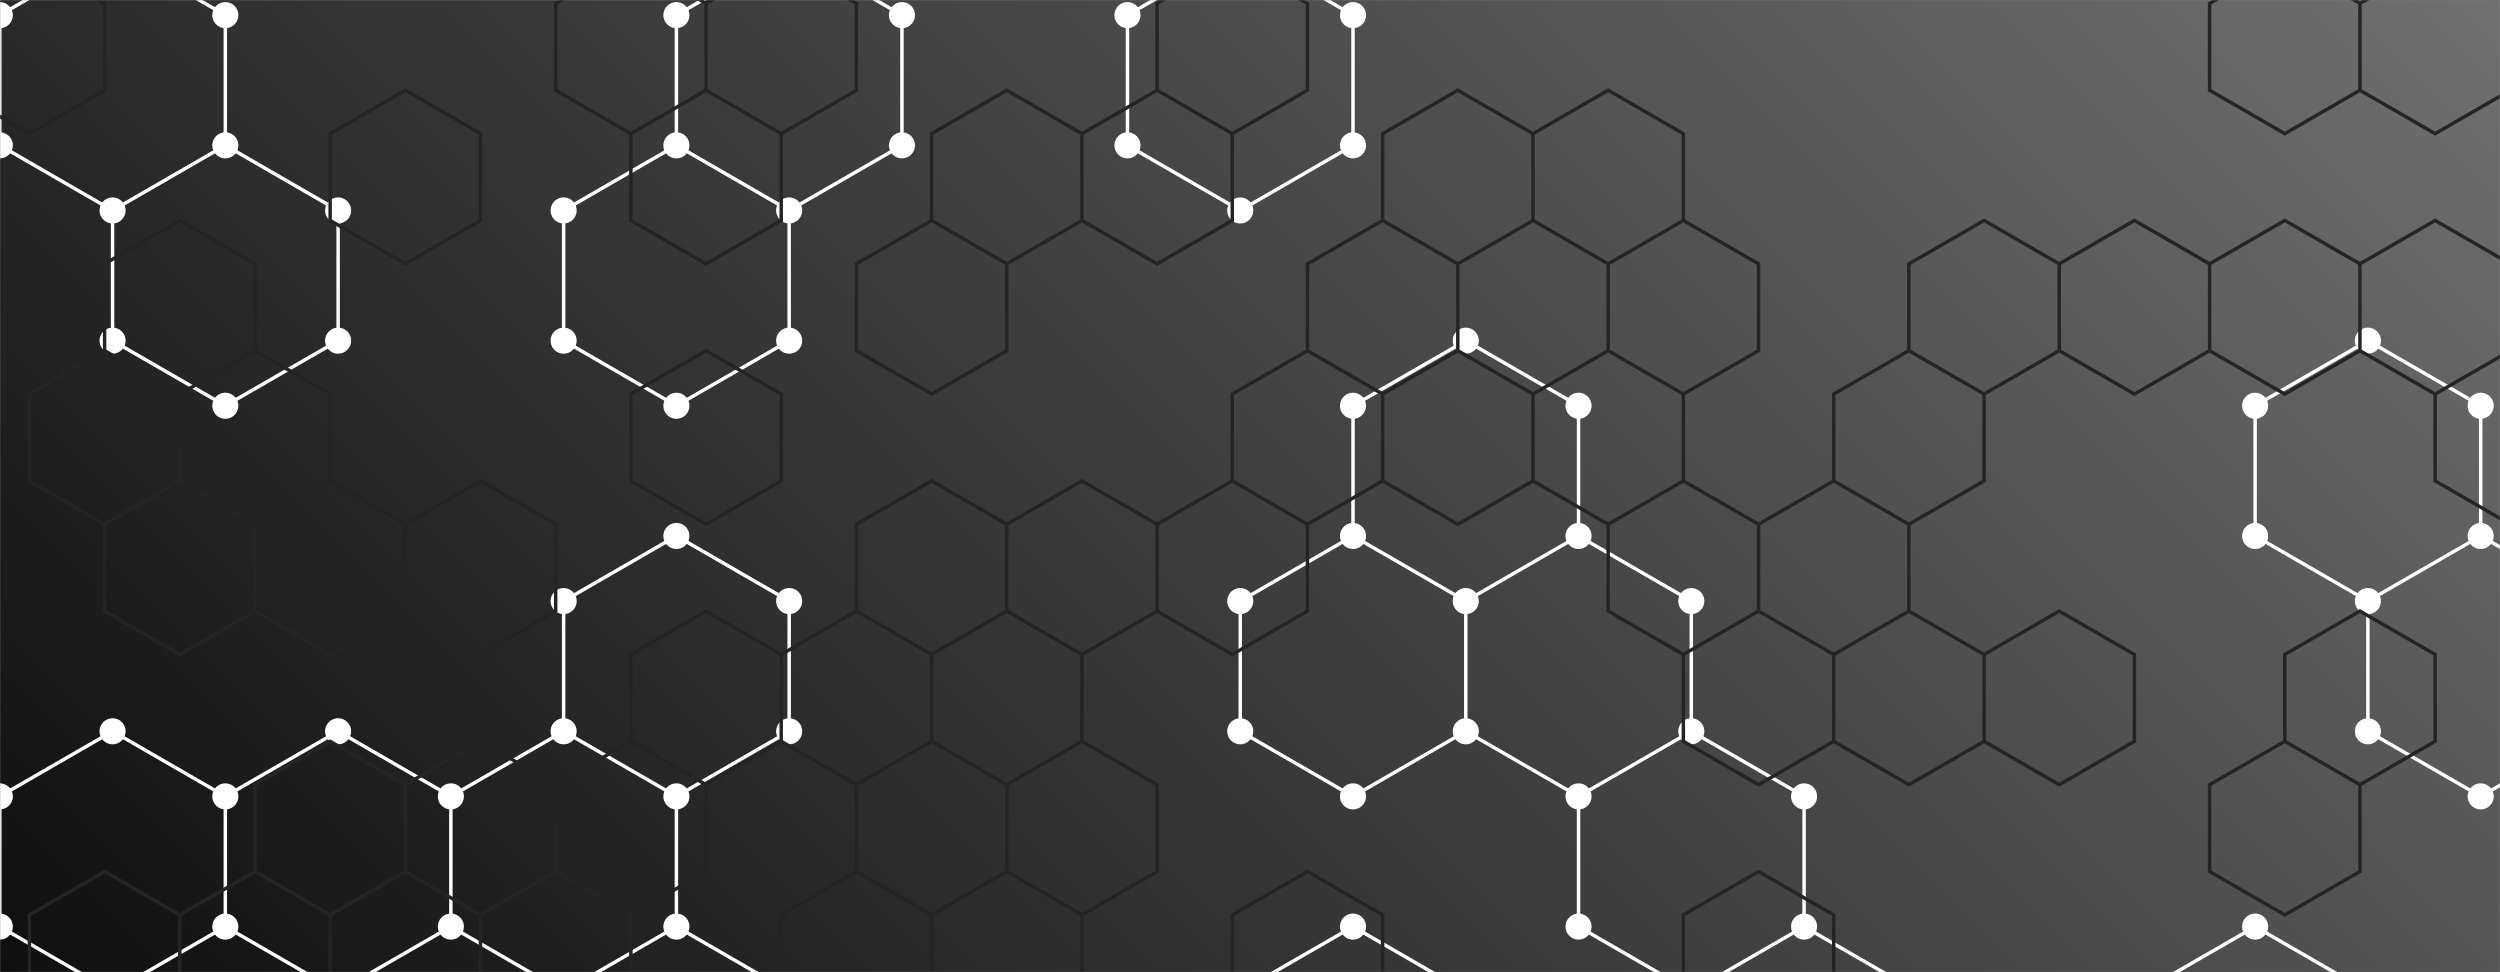 <svg xmlns="http://www.w3.org/2000/svg" version="1.1" xmlns:xlink="http://www.w3.org/1999/xlink" xmlns:svgjs="http://svgjs.dev/svgjs" width="1440" height="560" preserveAspectRatio="none" viewBox="0 0 1440 560"><rect x="0" y="0" width="1440" height="560" fill="#808080" stroke="none"/><g mask="url(&quot;#SvgjsMask1897&quot;)" fill="none"><rect width="1440" height="560" x="0" y="0" fill="url(&quot;#SvgjsLinearGradient1898&quot;)"></rect><path d="M64.84 -28.78L129.79 8.72L129.79 83.72L64.84 121.22L-0.11 83.72L-0.11 8.72zM129.79 83.72L194.75 121.22L194.75 196.22L129.79 233.72L64.84 196.22L64.84 121.22zM64.84 421.22L129.79 458.72L129.79 533.72L64.84 571.22L-0.11 533.72L-0.11 458.72zM194.75 421.22L259.7 458.72L259.7 533.72L194.75 571.22L129.79 533.72L129.79 458.72zM389.61 83.72L454.56 121.22L454.56 196.22L389.61 233.72L324.65 196.22L324.65 121.22zM389.61 308.72L454.56 346.22L454.56 421.22L389.61 458.72L324.65 421.22L324.65 346.22zM324.65 421.22L389.61 458.72L389.61 533.72L324.65 571.22L259.7 533.72L259.7 458.72zM389.61 533.72L454.56 571.22L454.56 646.22L389.61 683.72L324.65 646.22L324.65 571.22zM454.56 -28.78L519.52 8.72L519.52 83.72L454.56 121.22L389.61 83.72L389.61 8.72zM714.38 -28.78L779.33 8.72L779.33 83.72L714.38 121.22L649.42 83.72L649.42 8.72zM779.33 308.72L844.29 346.22L844.29 421.22L779.33 458.72L714.38 421.22L714.38 346.22zM779.33 533.72L844.29 571.22L844.29 646.22L779.33 683.72L714.38 646.22L714.38 571.22zM844.28 196.22L909.24 233.72L909.24 308.72L844.28 346.22L779.33 308.72L779.33 233.72zM909.24 308.72L974.19 346.22L974.19 421.22L909.24 458.72L844.28 421.22L844.28 346.22zM974.19 421.22L1039.15 458.72L1039.15 533.72L974.19 571.22L909.24 533.72L909.24 458.72zM1039.15 533.72L1104.1 571.22L1104.1 646.22L1039.15 683.72L974.19 646.22L974.19 571.22zM1298.96 533.72L1363.91 571.22L1363.91 646.22L1298.96 683.72L1234.01 646.22L1234.01 571.22zM1363.91 196.22L1428.87 233.72L1428.87 308.72L1363.91 346.22L1298.96 308.72L1298.96 233.72zM1428.87 308.72L1493.82 346.22L1493.82 421.22L1428.87 458.72L1363.91 421.22L1363.91 346.22z" stroke="rgba(255, 255, 255, 1)" stroke-width="2"></path><path d="M57.34 -28.78 a7.5 7.5 0 1 0 15 0 a7.5 7.5 0 1 0 -15 0zM122.29 8.72 a7.5 7.5 0 1 0 15 0 a7.5 7.5 0 1 0 -15 0zM122.29 83.72 a7.5 7.5 0 1 0 15 0 a7.5 7.5 0 1 0 -15 0zM57.34 121.22 a7.5 7.5 0 1 0 15 0 a7.5 7.5 0 1 0 -15 0zM-7.61 83.72 a7.5 7.5 0 1 0 15 0 a7.5 7.5 0 1 0 -15 0zM-7.61 8.72 a7.5 7.5 0 1 0 15 0 a7.5 7.5 0 1 0 -15 0zM187.25 121.22 a7.5 7.5 0 1 0 15 0 a7.5 7.5 0 1 0 -15 0zM187.25 196.22 a7.5 7.5 0 1 0 15 0 a7.5 7.5 0 1 0 -15 0zM122.29 233.72 a7.5 7.5 0 1 0 15 0 a7.5 7.5 0 1 0 -15 0zM57.34 196.22 a7.5 7.5 0 1 0 15 0 a7.5 7.5 0 1 0 -15 0zM57.34 421.22 a7.5 7.5 0 1 0 15 0 a7.5 7.5 0 1 0 -15 0zM122.29 458.72 a7.5 7.5 0 1 0 15 0 a7.5 7.5 0 1 0 -15 0zM122.29 533.72 a7.5 7.5 0 1 0 15 0 a7.5 7.5 0 1 0 -15 0zM57.34 571.22 a7.5 7.5 0 1 0 15 0 a7.5 7.5 0 1 0 -15 0zM-7.61 533.72 a7.5 7.5 0 1 0 15 0 a7.5 7.5 0 1 0 -15 0zM-7.61 458.72 a7.5 7.5 0 1 0 15 0 a7.5 7.5 0 1 0 -15 0zM187.25 421.22 a7.5 7.5 0 1 0 15 0 a7.5 7.5 0 1 0 -15 0zM252.2 458.72 a7.5 7.5 0 1 0 15 0 a7.5 7.5 0 1 0 -15 0zM252.2 533.72 a7.5 7.5 0 1 0 15 0 a7.5 7.5 0 1 0 -15 0zM187.25 571.22 a7.5 7.5 0 1 0 15 0 a7.5 7.5 0 1 0 -15 0zM382.11 83.72 a7.5 7.5 0 1 0 15 0 a7.5 7.5 0 1 0 -15 0zM447.06 121.22 a7.5 7.5 0 1 0 15 0 a7.5 7.5 0 1 0 -15 0zM447.06 196.22 a7.5 7.5 0 1 0 15 0 a7.5 7.5 0 1 0 -15 0zM382.11 233.72 a7.5 7.5 0 1 0 15 0 a7.5 7.5 0 1 0 -15 0zM317.15 196.22 a7.5 7.5 0 1 0 15 0 a7.5 7.5 0 1 0 -15 0zM317.15 121.22 a7.5 7.5 0 1 0 15 0 a7.5 7.5 0 1 0 -15 0zM382.11 308.72 a7.5 7.5 0 1 0 15 0 a7.5 7.5 0 1 0 -15 0zM447.06 346.22 a7.5 7.5 0 1 0 15 0 a7.5 7.5 0 1 0 -15 0zM447.06 421.22 a7.5 7.5 0 1 0 15 0 a7.5 7.5 0 1 0 -15 0zM382.11 458.72 a7.5 7.5 0 1 0 15 0 a7.5 7.5 0 1 0 -15 0zM317.15 421.22 a7.5 7.5 0 1 0 15 0 a7.5 7.5 0 1 0 -15 0zM317.15 346.22 a7.5 7.5 0 1 0 15 0 a7.5 7.5 0 1 0 -15 0zM382.11 533.72 a7.5 7.5 0 1 0 15 0 a7.5 7.5 0 1 0 -15 0zM317.15 571.22 a7.5 7.5 0 1 0 15 0 a7.5 7.5 0 1 0 -15 0zM447.06 571.22 a7.5 7.5 0 1 0 15 0 a7.5 7.5 0 1 0 -15 0zM447.06 646.22 a7.5 7.5 0 1 0 15 0 a7.5 7.5 0 1 0 -15 0zM382.11 683.72 a7.5 7.5 0 1 0 15 0 a7.5 7.5 0 1 0 -15 0zM317.15 646.22 a7.5 7.5 0 1 0 15 0 a7.5 7.5 0 1 0 -15 0zM447.06 -28.78 a7.5 7.5 0 1 0 15 0 a7.5 7.5 0 1 0 -15 0zM512.02 8.72 a7.5 7.5 0 1 0 15 0 a7.5 7.5 0 1 0 -15 0zM512.02 83.72 a7.5 7.5 0 1 0 15 0 a7.5 7.5 0 1 0 -15 0zM382.11 8.72 a7.5 7.5 0 1 0 15 0 a7.5 7.5 0 1 0 -15 0zM706.88 -28.78 a7.5 7.5 0 1 0 15 0 a7.5 7.5 0 1 0 -15 0zM771.83 8.72 a7.5 7.5 0 1 0 15 0 a7.5 7.5 0 1 0 -15 0zM771.83 83.72 a7.5 7.5 0 1 0 15 0 a7.5 7.5 0 1 0 -15 0zM706.88 121.22 a7.5 7.5 0 1 0 15 0 a7.5 7.5 0 1 0 -15 0zM641.92 83.72 a7.5 7.5 0 1 0 15 0 a7.5 7.5 0 1 0 -15 0zM641.92 8.72 a7.5 7.5 0 1 0 15 0 a7.5 7.5 0 1 0 -15 0zM771.83 308.72 a7.5 7.5 0 1 0 15 0 a7.5 7.5 0 1 0 -15 0zM836.79 346.22 a7.5 7.5 0 1 0 15 0 a7.5 7.5 0 1 0 -15 0zM836.79 421.22 a7.5 7.5 0 1 0 15 0 a7.5 7.5 0 1 0 -15 0zM771.83 458.72 a7.5 7.5 0 1 0 15 0 a7.5 7.5 0 1 0 -15 0zM706.88 421.22 a7.5 7.5 0 1 0 15 0 a7.5 7.5 0 1 0 -15 0zM706.88 346.22 a7.5 7.5 0 1 0 15 0 a7.5 7.5 0 1 0 -15 0zM771.83 533.72 a7.5 7.5 0 1 0 15 0 a7.5 7.5 0 1 0 -15 0zM836.79 571.22 a7.5 7.5 0 1 0 15 0 a7.5 7.5 0 1 0 -15 0zM836.79 646.22 a7.5 7.5 0 1 0 15 0 a7.5 7.5 0 1 0 -15 0zM771.83 683.72 a7.5 7.5 0 1 0 15 0 a7.5 7.5 0 1 0 -15 0zM706.88 646.22 a7.5 7.5 0 1 0 15 0 a7.5 7.5 0 1 0 -15 0zM706.88 571.22 a7.5 7.5 0 1 0 15 0 a7.5 7.5 0 1 0 -15 0zM836.78 196.22 a7.5 7.5 0 1 0 15 0 a7.5 7.5 0 1 0 -15 0zM901.74 233.72 a7.5 7.5 0 1 0 15 0 a7.5 7.5 0 1 0 -15 0zM901.74 308.72 a7.5 7.5 0 1 0 15 0 a7.5 7.5 0 1 0 -15 0zM836.78 346.22 a7.5 7.5 0 1 0 15 0 a7.5 7.5 0 1 0 -15 0zM771.83 233.72 a7.5 7.5 0 1 0 15 0 a7.5 7.5 0 1 0 -15 0zM966.69 346.22 a7.5 7.5 0 1 0 15 0 a7.5 7.5 0 1 0 -15 0zM966.69 421.22 a7.5 7.5 0 1 0 15 0 a7.5 7.5 0 1 0 -15 0zM901.74 458.72 a7.5 7.5 0 1 0 15 0 a7.5 7.5 0 1 0 -15 0zM836.78 421.22 a7.5 7.5 0 1 0 15 0 a7.5 7.5 0 1 0 -15 0zM1031.65 458.72 a7.5 7.5 0 1 0 15 0 a7.5 7.5 0 1 0 -15 0zM1031.65 533.72 a7.5 7.5 0 1 0 15 0 a7.5 7.5 0 1 0 -15 0zM966.69 571.22 a7.5 7.5 0 1 0 15 0 a7.5 7.5 0 1 0 -15 0zM901.74 533.72 a7.5 7.5 0 1 0 15 0 a7.5 7.5 0 1 0 -15 0zM1096.6 571.22 a7.5 7.5 0 1 0 15 0 a7.5 7.5 0 1 0 -15 0zM1096.6 646.22 a7.5 7.5 0 1 0 15 0 a7.5 7.5 0 1 0 -15 0zM1031.65 683.72 a7.5 7.5 0 1 0 15 0 a7.5 7.5 0 1 0 -15 0zM966.69 646.22 a7.5 7.5 0 1 0 15 0 a7.5 7.5 0 1 0 -15 0zM1291.46 533.72 a7.5 7.5 0 1 0 15 0 a7.5 7.5 0 1 0 -15 0zM1356.41 571.22 a7.5 7.5 0 1 0 15 0 a7.5 7.5 0 1 0 -15 0zM1356.41 646.22 a7.5 7.5 0 1 0 15 0 a7.5 7.5 0 1 0 -15 0zM1291.46 683.72 a7.5 7.5 0 1 0 15 0 a7.5 7.5 0 1 0 -15 0zM1226.51 646.22 a7.5 7.5 0 1 0 15 0 a7.5 7.5 0 1 0 -15 0zM1226.51 571.22 a7.5 7.5 0 1 0 15 0 a7.5 7.5 0 1 0 -15 0zM1356.41 196.22 a7.5 7.5 0 1 0 15 0 a7.5 7.5 0 1 0 -15 0zM1421.37 233.72 a7.5 7.5 0 1 0 15 0 a7.5 7.5 0 1 0 -15 0zM1421.37 308.72 a7.5 7.5 0 1 0 15 0 a7.5 7.5 0 1 0 -15 0zM1356.41 346.22 a7.5 7.5 0 1 0 15 0 a7.5 7.5 0 1 0 -15 0zM1291.46 308.72 a7.5 7.5 0 1 0 15 0 a7.5 7.5 0 1 0 -15 0zM1291.46 233.72 a7.5 7.5 0 1 0 15 0 a7.5 7.5 0 1 0 -15 0zM1486.32 346.22 a7.5 7.5 0 1 0 15 0 a7.5 7.5 0 1 0 -15 0zM1486.32 421.22 a7.5 7.5 0 1 0 15 0 a7.5 7.5 0 1 0 -15 0zM1421.37 458.72 a7.5 7.5 0 1 0 15 0 a7.5 7.5 0 1 0 -15 0zM1356.41 421.22 a7.5 7.5 0 1 0 15 0 a7.5 7.5 0 1 0 -15 0z" fill="rgba(255, 255, 255, 1)"></path><path d="M16.95 -23.01L60.25 1.99L60.25 51.99L16.95 76.99L-26.35 51.99L-26.35 1.99zM60.25 201.99L103.56 226.99L103.56 276.99L60.25 301.99L16.95 276.99L16.95 226.99zM60.25 501.99L103.56 526.99L103.56 576.99L60.25 601.99L16.95 576.99L16.95 526.99zM103.56 126.99L146.86 151.99L146.86 201.99L103.56 226.99L60.25 201.99L60.25 151.99zM146.86 201.99L190.16 226.99L190.16 276.99L146.86 301.99L103.56 276.99L103.56 226.99zM103.56 276.99L146.86 301.99L146.86 351.99L103.56 376.99L60.25 351.99L60.25 301.99zM146.86 501.99L190.16 526.99L190.16 576.99L146.86 601.99L103.56 576.99L103.56 526.99zM233.46 51.99L276.76 76.99L276.76 126.99L233.46 151.99L190.16 126.99L190.16 76.99zM190.16 276.99L233.46 301.99L233.46 351.99L190.16 376.99L146.86 351.99L146.86 301.99zM190.16 426.99L233.46 451.99L233.46 501.99L190.16 526.99L146.86 501.99L146.86 451.99zM233.46 501.99L276.76 526.99L276.76 576.99L233.46 601.99L190.16 576.99L190.16 526.99zM276.76 276.99L320.07 301.99L320.07 351.99L276.76 376.99L233.46 351.99L233.46 301.99zM276.76 426.99L320.07 451.99L320.07 501.99L276.76 526.99L233.46 501.99L233.46 451.99zM320.07 501.99L363.37 526.99L363.37 576.99L320.07 601.99L276.76 576.99L276.76 526.99zM363.37 -23.01L406.67 1.99L406.67 51.99L363.37 76.99L320.07 51.99L320.07 1.99zM406.67 51.99L449.98 76.99L449.98 126.99L406.67 151.99L363.37 126.99L363.37 76.99zM406.67 201.99L449.98 226.99L449.98 276.99L406.67 301.99L363.37 276.99L363.37 226.99zM406.67 351.99L449.98 376.99L449.98 426.99L406.67 451.99L363.37 426.99L363.37 376.99zM363.37 426.99L406.67 451.99L406.67 501.99L363.37 526.99L320.07 501.99L320.07 451.99zM449.98 -23.01L493.28 1.99L493.28 51.99L449.98 76.99L406.67 51.99L406.67 1.99zM493.28 351.99L536.58 376.99L536.58 426.99L493.28 451.99L449.98 426.99L449.98 376.99zM493.28 501.99L536.58 526.99L536.58 576.99L493.28 601.99L449.98 576.99L449.98 526.99zM579.88 51.99L623.19 76.99L623.19 126.99L579.88 151.99L536.58 126.99L536.58 76.99zM536.58 126.99L579.88 151.99L579.88 201.99L536.58 226.99L493.28 201.99L493.28 151.99zM536.58 276.99L579.88 301.99L579.88 351.99L536.58 376.99L493.28 351.99L493.28 301.99zM579.88 351.99L623.19 376.99L623.19 426.99L579.88 451.99L536.58 426.99L536.58 376.99zM536.58 426.99L579.88 451.99L579.88 501.99L536.58 526.99L493.28 501.99L493.28 451.99zM579.88 501.99L623.19 526.99L623.19 576.99L579.88 601.99L536.58 576.99L536.58 526.99zM666.49 51.99L709.79 76.99L709.79 126.99L666.49 151.99L623.19 126.99L623.19 76.99zM623.19 276.99L666.49 301.99L666.49 351.99L623.19 376.99L579.88 351.99L579.88 301.99zM623.19 426.99L666.49 451.99L666.49 501.99L623.19 526.99L579.88 501.99L579.88 451.99zM709.79 -23.01L753.09 1.99L753.09 51.99L709.79 76.99L666.49 51.99L666.49 1.99zM753.09 201.99L796.4 226.99L796.4 276.99L753.09 301.99L709.79 276.99L709.79 226.99zM709.79 276.99L753.09 301.99L753.09 351.99L709.79 376.99L666.49 351.99L666.49 301.99zM753.09 501.99L796.4 526.99L796.4 576.99L753.09 601.99L709.79 576.99L709.79 526.99zM839.7 51.99L883 76.99L883 126.99L839.7 151.99L796.4 126.99L796.4 76.99zM796.4 126.99L839.7 151.99L839.7 201.99L796.4 226.99L753.09 201.99L753.09 151.99zM839.7 201.99L883 226.99L883 276.99L839.7 301.99L796.4 276.99L796.4 226.99zM926.3 51.99L969.61 76.99L969.61 126.99L926.3 151.99L883 126.99L883 76.99zM926.3 201.99L969.61 226.99L969.61 276.99L926.3 301.99L883 276.99L883 226.99zM969.61 126.99L1012.91 151.99L1012.91 201.99L969.61 226.99L926.3 201.99L926.3 151.99zM969.61 276.99L1012.91 301.99L1012.91 351.99L969.61 376.99L926.3 351.99L926.3 301.99zM1012.91 351.99L1056.21 376.99L1056.21 426.99L1012.91 451.99L969.61 426.99L969.61 376.99zM1012.91 501.99L1056.21 526.99L1056.21 576.99L1012.91 601.99L969.61 576.99L969.61 526.99zM1099.51 201.99L1142.82 226.99L1142.82 276.99L1099.51 301.99L1056.21 276.99L1056.21 226.99zM1056.21 276.99L1099.51 301.99L1099.51 351.99L1056.21 376.99L1012.91 351.99L1012.91 301.99zM1099.51 351.99L1142.82 376.99L1142.82 426.99L1099.51 451.99L1056.21 426.99L1056.21 376.99zM1142.82 126.99L1186.12 151.99L1186.12 201.99L1142.82 226.99L1099.51 201.99L1099.51 151.99zM1186.12 351.99L1229.42 376.99L1229.42 426.99L1186.12 451.99L1142.82 426.99L1142.82 376.99zM1229.42 126.99L1272.72 151.99L1272.72 201.99L1229.42 226.99L1186.12 201.99L1186.12 151.99zM1316.03 -23.01L1359.33 1.99L1359.33 51.99L1316.03 76.99L1272.72 51.99L1272.72 1.99zM1316.03 126.99L1359.33 151.99L1359.33 201.99L1316.03 226.99L1272.72 201.99L1272.72 151.99zM1359.33 351.99L1402.63 376.99L1402.63 426.99L1359.33 451.99L1316.03 426.99L1316.03 376.99zM1316.03 426.99L1359.33 451.99L1359.33 501.99L1316.03 526.99L1272.72 501.99L1272.72 451.99zM1402.63 -23.01L1445.93 1.99L1445.93 51.99L1402.63 76.99L1359.33 51.99L1359.33 1.99zM1402.63 126.99L1445.93 151.99L1445.93 201.99L1402.63 226.99L1359.33 201.99L1359.33 151.99zM1445.93 201.99L1489.24 226.99L1489.24 276.99L1445.93 301.99L1402.63 276.99L1402.63 226.99z" stroke="rgba(36, 36, 36, 1)" stroke-width="2"></path></g><defs><mask id="SvgjsMask1897"><rect width="1440" height="560" fill="#ffffff"></rect></mask><linearGradient x1="84.72%" y1="-39.29%" x2="15.28%" y2="139.29%" gradientUnits="userSpaceOnUse" id="SvgjsLinearGradient1898"><stop stop-color="rgba(112, 112, 112, 1)" offset="0"></stop><stop stop-color="rgba(15, 15, 15, 1)" offset="1"></stop></linearGradient></defs></svg>